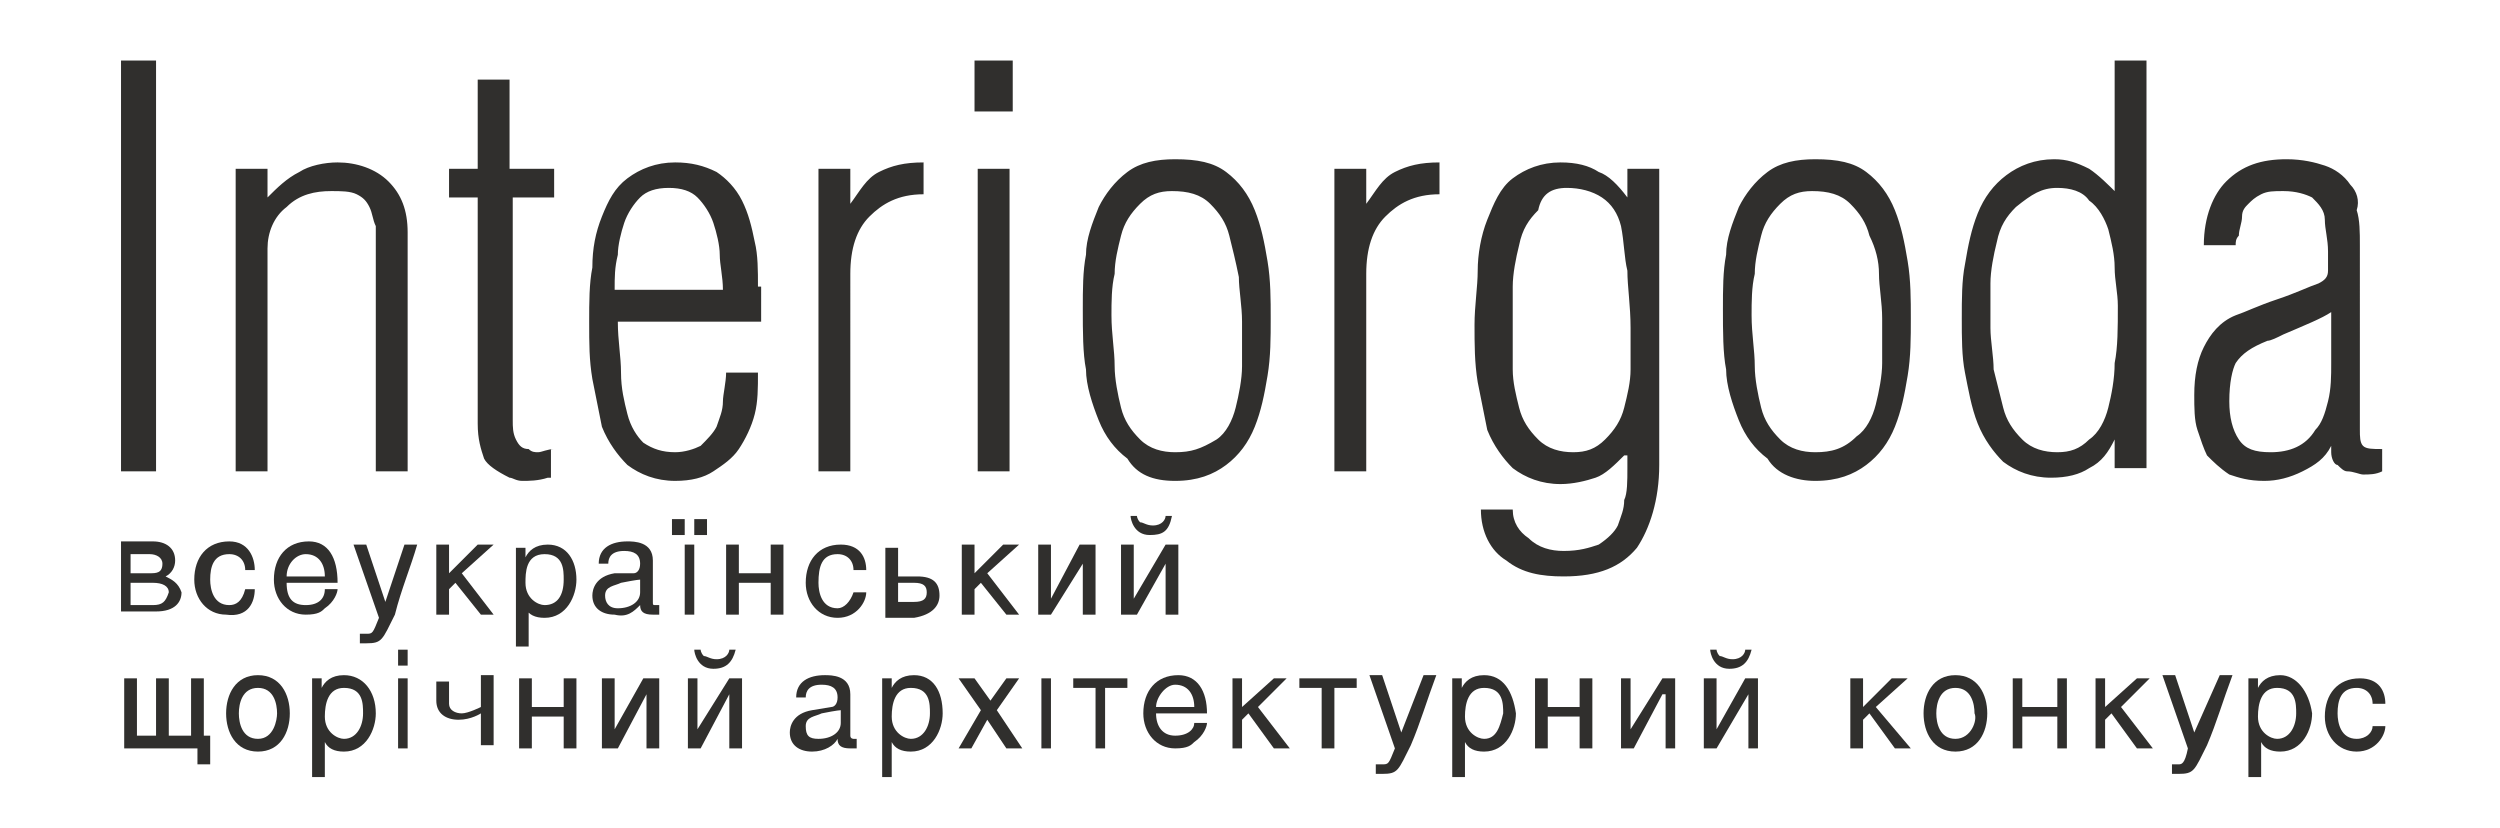 <?xml version="1.0" encoding="utf-8"?>
<!-- Generator: Adobe Illustrator 22.1.0, SVG Export Plug-In . SVG Version: 6.00 Build 0)  -->
<svg version="1.1" id="Layer_1" xmlns="http://www.w3.org/2000/svg" xmlns:xlink="http://www.w3.org/1999/xlink" x="0px" y="0px"
	 viewBox="0 0 78.5 26" style="enable-background:new 0 0 78.5 26;" xml:space="preserve">
<style type="text/css">
	.st0{fill:#302F2D;}
</style>
<g>
	<path class="st0" d="M4.9,14.8V1.9 M4.9,1.9H3.8v12.9h1.1V1.9L4.9,1.9z M8.4,7.8c0-0.5,0.2-1,0.6-1.3c0.4-0.4,0.9-0.5,1.4-0.5
		c0.3,0,0.6,0,0.8,0.1c0.2,0.1,0.3,0.2,0.4,0.4c0.1,0.2,0.1,0.4,0.2,0.6c0,0.2,0,0.5,0,0.8v6.9h1V7.3c0-0.7-0.2-1.2-0.6-1.6
		c-0.4-0.4-1-0.6-1.6-0.6c-0.4,0-0.9,0.1-1.2,0.3C9,5.6,8.7,5.9,8.4,6.2h0V5.3h-1v9.5h1V7.8L8.4,7.8z M17.4,14.1
		c-0.2,0-0.4,0.1-0.5,0.1c-0.1,0-0.2,0-0.3-0.1c-0.2,0-0.3-0.1-0.4-0.3c-0.1-0.2-0.1-0.4-0.1-0.6v-7h1.3V5.3H16V2.5h-1v2.8h-0.9v0.9
		H15v7.1c0,0.5,0.1,0.8,0.2,1.1c0.1,0.2,0.4,0.4,0.8,0.6c0.1,0,0.2,0.1,0.4,0.1c0.2,0,0.5,0,0.8-0.1c0,0,0,0,0.1,0V14.1L17.4,14.1z
		 M23.8,9c0-0.5,0-1-0.1-1.4c-0.1-0.5-0.2-0.9-0.4-1.3c-0.2-0.4-0.5-0.7-0.8-0.9c-0.4-0.2-0.8-0.3-1.3-0.3c-0.6,0-1.1,0.2-1.5,0.5
		c-0.4,0.3-0.6,0.7-0.8,1.2c-0.2,0.5-0.3,1-0.3,1.6c-0.1,0.5-0.1,1.1-0.1,1.7c0,0.7,0,1.2,0.1,1.8c0.1,0.5,0.2,1,0.3,1.5
		c0.2,0.5,0.5,0.9,0.8,1.2c0.4,0.3,0.9,0.5,1.5,0.5c0.5,0,0.9-0.1,1.2-0.3c0.3-0.2,0.6-0.4,0.8-0.7c0.2-0.3,0.4-0.7,0.5-1.1
		c0.1-0.4,0.1-0.8,0.1-1.3h-1c0,0.3-0.1,0.7-0.1,0.9c0,0.3-0.1,0.5-0.2,0.8c-0.1,0.2-0.3,0.4-0.5,0.6c-0.2,0.1-0.5,0.2-0.8,0.2
		c-0.4,0-0.7-0.1-1-0.3c-0.2-0.2-0.4-0.5-0.5-0.9c-0.1-0.4-0.2-0.8-0.2-1.3c0-0.5-0.1-1-0.1-1.6h4.5V9L23.8,9z M19.3,9.1
		c0-0.4,0-0.7,0.1-1.1c0-0.3,0.1-0.7,0.2-1c0.1-0.3,0.3-0.6,0.5-0.8c0.2-0.2,0.5-0.3,0.9-0.3c0.4,0,0.7,0.1,0.9,0.3
		c0.2,0.2,0.4,0.5,0.5,0.8c0.1,0.3,0.2,0.7,0.2,1c0,0.3,0.1,0.7,0.1,1.1H19.3L19.3,9.1z M26.6,5.3h-0.9v9.5h1V8.6
		c0-0.8,0.2-1.4,0.6-1.8c0.4-0.4,0.9-0.7,1.7-0.7V5.1c-0.6,0-1,0.1-1.4,0.3c-0.4,0.2-0.6,0.6-0.9,1h0V5.3L26.6,5.3z M31.7,5.3h-1
		v9.5h1V5.3L31.7,5.3z M31.8,1.9h-1.2v1.6h1.2V1.9L31.8,1.9z M36.9,15.1c0.7,0,1.2-0.2,1.6-0.5c0.4-0.3,0.7-0.7,0.9-1.2
		c0.2-0.5,0.3-1,0.4-1.6c0.1-0.6,0.1-1.2,0.1-1.8c0-0.6,0-1.2-0.1-1.8c-0.1-0.6-0.2-1.1-0.4-1.6c-0.2-0.5-0.5-0.9-0.9-1.2
		c-0.4-0.3-0.9-0.4-1.6-0.4c-0.6,0-1.1,0.1-1.5,0.4c-0.4,0.3-0.7,0.7-0.9,1.1c-0.2,0.5-0.4,1-0.4,1.5c-0.1,0.5-0.1,1.1-0.1,1.7
		c0,0.7,0,1.4,0.1,1.9c0,0.5,0.2,1.1,0.4,1.6c0.2,0.5,0.5,0.9,0.9,1.2C35.7,14.9,36.2,15.1,36.9,15.1 M36.9,14.2
		c-0.4,0-0.8-0.1-1.1-0.4c-0.3-0.3-0.5-0.6-0.6-1c-0.1-0.4-0.2-0.9-0.2-1.3c0-0.5-0.1-1-0.1-1.6c0-0.4,0-0.9,0.1-1.3
		c0-0.4,0.1-0.8,0.2-1.2c0.1-0.4,0.3-0.7,0.6-1c0.3-0.3,0.6-0.4,1-0.4c0.5,0,0.9,0.1,1.2,0.4c0.3,0.3,0.5,0.6,0.6,1
		c0.1,0.4,0.2,0.8,0.3,1.3c0,0.4,0.1,0.9,0.1,1.4c0,0.5,0,1,0,1.4c0,0.4-0.1,0.9-0.2,1.3c-0.1,0.4-0.3,0.8-0.6,1
		C37.7,14.1,37.4,14.2,36.9,14.2 M42.9,5.3h-1v9.5h1V8.6c0-0.8,0.2-1.4,0.6-1.8c0.4-0.4,0.9-0.7,1.7-0.7V5.1c-0.6,0-1,0.1-1.4,0.3
		c-0.4,0.2-0.6,0.6-0.9,1h0V5.3L42.9,5.3z M49.2,5.9c0.4,0,0.8,0.1,1.1,0.3c0.3,0.2,0.5,0.5,0.6,0.9C51,7.6,51,8.1,51.1,8.5
		c0,0.5,0.1,1.1,0.1,1.8c0,0.5,0,0.9,0,1.3c0,0.4-0.1,0.8-0.2,1.2c-0.1,0.4-0.3,0.7-0.6,1c-0.3,0.3-0.6,0.4-1,0.4
		c-0.4,0-0.8-0.1-1.1-0.4c-0.3-0.3-0.5-0.6-0.6-1c-0.1-0.4-0.2-0.8-0.2-1.2c0-0.4,0-0.9,0-1.3c0-0.4,0-0.9,0-1.3
		c0-0.4,0.1-0.9,0.2-1.3c0.1-0.5,0.3-0.8,0.6-1.1C48.4,6.1,48.7,5.9,49.2,5.9 M51.1,6.2L51.1,6.2c-0.3-0.4-0.6-0.7-0.9-0.8
		c-0.3-0.2-0.7-0.3-1.2-0.3c-0.6,0-1.1,0.2-1.5,0.5c-0.4,0.3-0.6,0.8-0.8,1.3c-0.2,0.5-0.3,1.1-0.3,1.6c0,0.5-0.1,1.1-0.1,1.7
		c0,0.6,0,1.2,0.1,1.8c0.1,0.5,0.2,1,0.3,1.5c0.2,0.5,0.5,0.9,0.8,1.2c0.4,0.3,0.9,0.5,1.5,0.5c0.4,0,0.8-0.1,1.1-0.2
		c0.3-0.1,0.6-0.4,0.9-0.7h0.1c0,0,0,0.1,0,0.4c0,0.4,0,0.8-0.1,1c0,0.3-0.1,0.5-0.2,0.8c-0.1,0.2-0.3,0.4-0.6,0.6
		c-0.3,0.1-0.6,0.2-1.1,0.2c-0.4,0-0.8-0.1-1.1-0.4c-0.3-0.2-0.5-0.5-0.5-0.9h-1c0,0.7,0.3,1.3,0.8,1.6c0.5,0.4,1.1,0.5,1.8,0.5
		c1.1,0,1.8-0.3,2.3-0.9c0.4-0.6,0.7-1.5,0.7-2.6V5.3h-1V6.2L51.1,6.2z M57,15.1c0.7,0,1.2-0.2,1.6-0.5c0.4-0.3,0.7-0.7,0.9-1.2
		c0.2-0.5,0.3-1,0.4-1.6c0.1-0.6,0.1-1.2,0.1-1.8c0-0.6,0-1.2-0.1-1.8c-0.1-0.6-0.2-1.1-0.4-1.6c-0.2-0.5-0.5-0.9-0.9-1.2
		c-0.4-0.3-0.9-0.4-1.6-0.4c-0.6,0-1.1,0.1-1.5,0.4c-0.4,0.3-0.7,0.7-0.9,1.1c-0.2,0.5-0.4,1-0.4,1.5c-0.1,0.5-0.1,1.1-0.1,1.7
		c0,0.7,0,1.4,0.1,1.9c0,0.5,0.2,1.1,0.4,1.6c0.2,0.5,0.5,0.9,0.9,1.2C55.8,14.9,56.4,15.1,57,15.1 M57,14.2c-0.4,0-0.8-0.1-1.1-0.4
		c-0.3-0.3-0.5-0.6-0.6-1c-0.1-0.4-0.2-0.9-0.2-1.3c0-0.5-0.1-1-0.1-1.6c0-0.4,0-0.9,0.1-1.3c0-0.4,0.1-0.8,0.2-1.2
		c0.1-0.4,0.3-0.7,0.6-1c0.3-0.3,0.6-0.4,1-0.4c0.5,0,0.9,0.1,1.2,0.4c0.3,0.3,0.5,0.6,0.6,1C58.9,7.8,59,8.2,59,8.6
		c0,0.4,0.1,0.9,0.1,1.4c0,0.5,0,1,0,1.4c0,0.4-0.1,0.9-0.2,1.3c-0.1,0.4-0.3,0.8-0.6,1C57.9,14.1,57.5,14.2,57,14.2 M64.6,5.9
		c0.4,0,0.8,0.1,1,0.4c0.3,0.2,0.5,0.6,0.6,0.9c0.1,0.4,0.2,0.8,0.2,1.2c0,0.4,0.1,0.8,0.1,1.2c0,0.7,0,1.3-0.1,1.8
		c0,0.5-0.1,1-0.2,1.4c-0.1,0.4-0.3,0.8-0.6,1c-0.3,0.3-0.6,0.4-1,0.4c-0.4,0-0.8-0.1-1.1-0.4c-0.3-0.3-0.5-0.6-0.6-1
		c-0.1-0.4-0.2-0.8-0.3-1.2c0-0.4-0.1-0.9-0.1-1.3c0-0.5,0-1,0-1.4c0-0.4,0.1-0.9,0.2-1.3c0.1-0.5,0.3-0.8,0.6-1.1
		C63.8,6.1,64.1,5.9,64.6,5.9 M66.5,6.1L66.5,6.1c-0.3-0.3-0.6-0.6-0.9-0.8c-0.4-0.2-0.7-0.3-1.1-0.3c-0.6,0-1.1,0.2-1.5,0.5
		c-0.4,0.3-0.7,0.7-0.9,1.2c-0.2,0.5-0.3,1-0.4,1.6c-0.1,0.5-0.1,1.1-0.1,1.7c0,0.6,0,1.2,0.1,1.7c0.1,0.5,0.2,1.1,0.4,1.6
		c0.2,0.5,0.5,0.9,0.8,1.2c0.4,0.3,0.9,0.5,1.5,0.5c0.5,0,0.9-0.1,1.2-0.3c0.4-0.2,0.6-0.5,0.8-0.9h0v0.9h1V1.9h-1V6.1L66.5,6.1z
		 M73.2,11.4c0,0.4,0,0.8-0.1,1.2c-0.1,0.4-0.2,0.7-0.4,0.9c-0.3,0.5-0.8,0.7-1.4,0.7c-0.5,0-0.8-0.1-1-0.4
		c-0.2-0.3-0.3-0.7-0.3-1.2c0-0.6,0.1-1,0.2-1.2c0.2-0.3,0.5-0.5,1-0.7c0.1,0,0.3-0.1,0.5-0.2c0.7-0.3,1.2-0.5,1.5-0.7V11.4
		L73.2,11.4z M70.2,7.7c0-0.1,0-0.2,0.1-0.3c0-0.2,0.1-0.4,0.1-0.6c0-0.2,0.1-0.3,0.2-0.4c0.1-0.1,0.2-0.2,0.4-0.3
		c0.2-0.1,0.4-0.1,0.7-0.1c0.4,0,0.7,0.1,0.9,0.2c0.2,0.2,0.4,0.4,0.4,0.7c0,0.3,0.1,0.6,0.1,1c0,0.2,0,0.4,0,0.6
		c0,0.2-0.1,0.3-0.3,0.4c-0.3,0.1-0.7,0.3-1.3,0.5c-0.6,0.2-1,0.4-1.3,0.5c-0.5,0.2-0.8,0.6-1,1c-0.2,0.4-0.3,0.9-0.3,1.5
		c0,0.4,0,0.8,0.1,1.1c0.1,0.3,0.2,0.6,0.3,0.8c0.2,0.2,0.4,0.4,0.7,0.6c0.3,0.1,0.6,0.2,1.1,0.2c0.4,0,0.8-0.1,1.2-0.3
		c0.4-0.2,0.7-0.4,0.9-0.8h0l0,0.2c0,0.2,0.1,0.4,0.2,0.4c0.1,0.1,0.2,0.2,0.3,0.2c0.2,0,0.4,0.1,0.5,0.1c0.2,0,0.4,0,0.6-0.1v-0.7
		c-0.3,0-0.5,0-0.6-0.1c-0.1-0.1-0.1-0.3-0.1-0.5V7.7c0-0.4,0-0.8-0.1-1.1C74.1,6.3,74,6,73.8,5.8c-0.2-0.3-0.5-0.5-0.8-0.6
		c-0.3-0.1-0.7-0.2-1.2-0.2c-0.8,0-1.4,0.2-1.9,0.7c-0.4,0.4-0.7,1.1-0.7,2H70.2L70.2,7.7z"/>
	<path class="st0" d="M5.2,18.1c0.2-0.1,0.3-0.3,0.3-0.5c0-0.4-0.3-0.6-0.7-0.6h-1v2.2h1.1c0.6,0,0.8-0.3,0.8-0.6
		C5.6,18.3,5.4,18.2,5.2,18.1 M4.1,17.4h0.6c0.2,0,0.4,0.1,0.4,0.3C5.1,18,4.9,18,4.7,18H4.1V17.4L4.1,17.4z M4.8,19H4.1v-0.7h0.7
		c0.3,0,0.5,0.1,0.5,0.3C5.2,18.9,5.1,19,4.8,19"/>
	<path class="st0" d="M8,18.5H7.7C7.6,18.9,7.4,19,7.2,19c-0.5,0-0.6-0.5-0.6-0.8c0-0.4,0.1-0.8,0.6-0.8c0.3,0,0.5,0.2,0.5,0.5H8
		C8,17.5,7.8,17,7.2,17c-0.7,0-1.1,0.5-1.1,1.2c0,0.6,0.4,1.1,1,1.1C7.8,19.4,8,18.9,8,18.5"/>
	<path class="st0" d="M9.6,19C9.2,19,9,18.8,9,18.3h1.6c0-0.8-0.3-1.3-0.9-1.3c-0.7,0-1.1,0.5-1.1,1.2c0,0.6,0.4,1.1,1,1.1
		c0.4,0,0.5-0.1,0.6-0.2c0.3-0.2,0.4-0.5,0.4-0.6h-0.4C10.2,18.8,10,19,9.6,19 M9.6,17.4c0.4,0,0.6,0.3,0.6,0.7H9
		C9,17.7,9.3,17.4,9.6,17.4"/>
	<path class="st0" d="M13.1,17.1h-0.4l-0.6,1.8h0l-0.6-1.8h-0.4l0.8,2.3c-0.2,0.5-0.2,0.5-0.4,0.5c-0.1,0-0.2,0-0.2,0v0.3
		c0.1,0,0.1,0,0.2,0c0.5,0,0.5-0.1,0.9-0.9C12.6,18.5,12.9,17.8,13.1,17.1"/>
	<polygon class="st0" points="22.2,16.3 21.8,16.3 21.8,16.8 22.2,16.8 22.2,16.3 	"/>
	<polygon class="st0" points="21.5,16.3 21.1,16.3 21.1,16.8 21.5,16.8 21.5,16.3 	"/>
	<path class="st0" d="M36.8,16.2h-0.2c0,0.1-0.1,0.3-0.4,0.3c-0.2,0-0.3-0.1-0.4-0.1c-0.1-0.1-0.1-0.2-0.1-0.2h-0.2
		c0,0.1,0.1,0.6,0.6,0.6C36.5,16.8,36.7,16.7,36.8,16.2"/>
	<polygon class="st0" points="6.6,24 6.6,23.1 6.4,23.1 6.4,21.3 6,21.3 6,23.1 5.3,23.1 5.3,21.3 4.9,21.3 4.9,23.1 4.3,23.1 
		4.3,21.3 3.9,21.3 3.9,23.5 6.2,23.5 6.2,24 6.6,24 	"/>
	<path class="st0" d="M8.1,21.2c-0.7,0-1,0.6-1,1.2c0,0.6,0.3,1.2,1,1.2c0.7,0,1-0.6,1-1.2C9.1,21.8,8.8,21.2,8.1,21.2 M8.1,23.2
		c-0.5,0-0.6-0.5-0.6-0.8c0-0.3,0.1-0.8,0.6-0.8c0.5,0,0.6,0.5,0.6,0.8C8.7,22.6,8.6,23.2,8.1,23.2"/>
	<path class="st0" d="M10.8,21.2c-0.4,0-0.6,0.2-0.7,0.4h0v-0.3H9.8v3.1h0.4v-1.1h0c0.1,0.2,0.3,0.3,0.6,0.3c0.7,0,1-0.7,1-1.2
		C11.8,21.7,11.4,21.2,10.8,21.2 M10.8,23.2c-0.2,0-0.6-0.2-0.6-0.7c0-0.4,0.1-0.9,0.6-0.9c0.6,0,0.6,0.5,0.6,0.8
		C11.4,22.8,11.2,23.2,10.8,23.2"/>
	<polygon class="st0" points="12.8,21.3 12.5,21.3 12.5,23.5 12.8,23.5 12.8,21.3 	"/>
	<polygon class="st0" points="12.8,20.4 12.5,20.4 12.5,20.9 12.8,20.9 12.8,20.4 	"/>
	<polygon class="st0" points="15.5,17.1 15,17.1 14.1,18 14.1,17.1 13.7,17.1 13.7,19.3 14.1,19.3 14.1,18.5 14.3,18.3 15.1,19.3 
		15.5,19.3 14.5,18 15.5,17.1 	"/>
	<path class="st0" d="M16.5,19.1L16.5,19.1c0.1,0.2,0.3,0.3,0.6,0.3c0.7,0,1-0.7,1-1.2c0-0.6-0.3-1.1-0.9-1.1
		c-0.4,0-0.6,0.2-0.7,0.4h0v-0.3h-0.3v3.1h0.4V19.1L16.5,19.1z M17.1,17.4c0.6,0,0.6,0.5,0.6,0.8c0,0.5-0.2,0.8-0.6,0.8
		c-0.2,0-0.6-0.2-0.6-0.7C16.5,18,16.5,17.4,17.1,17.4"/>
	<path class="st0" d="M20.1,19c0,0.2,0.1,0.3,0.4,0.3c0.1,0,0.1,0,0.2,0V19c0,0-0.1,0-0.1,0c-0.1,0-0.1,0-0.1-0.1v-1.3
		c0-0.6-0.6-0.6-0.8-0.6c-0.5,0-0.9,0.2-0.9,0.7h0.3c0-0.2,0.1-0.4,0.5-0.4c0.3,0,0.5,0.1,0.5,0.4c0,0.2-0.1,0.3-0.2,0.3L19.3,18
		c-0.6,0.1-0.7,0.5-0.7,0.7c0,0.4,0.3,0.6,0.7,0.6C19.7,19.4,19.9,19.2,20.1,19 M19,18.7c0-0.3,0.3-0.3,0.5-0.4
		c0.5-0.1,0.6-0.1,0.6-0.1v0.4c0,0.3-0.3,0.5-0.7,0.5C19.1,19.1,19,18.9,19,18.7"/>
	<polygon class="st0" points="21.8,17.1 21.5,17.1 21.5,19.3 21.8,19.3 21.8,17.1 	"/>
	<polygon class="st0" points="24.2,18 23.2,18 23.2,17.1 22.8,17.1 22.8,19.3 23.2,19.3 23.2,18.3 24.2,18.3 24.2,19.3 24.6,19.3 
		24.6,17.1 24.2,17.1 24.2,18 	"/>
	<path class="st0" d="M26.3,17.4c0.3,0,0.5,0.2,0.5,0.5h0.4c0-0.4-0.2-0.8-0.8-0.8c-0.7,0-1.1,0.5-1.1,1.2c0,0.6,0.4,1.1,1,1.1
		c0.6,0,0.9-0.5,0.9-0.8h-0.4c-0.1,0.3-0.3,0.5-0.5,0.5c-0.5,0-0.6-0.5-0.6-0.8C25.7,17.8,25.8,17.4,26.3,17.4"/>
	<path class="st0" d="M29.5,18.7c0-0.4-0.2-0.6-0.7-0.6h-0.6v-0.9h-0.4v2.2h0.9C29.3,19.3,29.5,19,29.5,18.7 M28.2,19v-0.7h0.5
		c0.3,0,0.4,0.1,0.4,0.3c0,0.2-0.1,0.3-0.4,0.3H28.2L28.2,19z"/>
	<polygon class="st0" points="30.6,18.5 30.8,18.3 31.6,19.3 32,19.3 31,18 32,17.1 31.5,17.1 30.6,18 30.6,17.1 30.2,17.1 
		30.2,19.3 30.6,19.3 30.6,18.5 	"/>
	<polygon class="st0" points="34,17.7 34,17.7 34,19.3 34.4,19.3 34.4,17.1 33.9,17.1 33,18.8 33,18.8 33,17.1 32.6,17.1 32.6,19.3 
		33,19.3 34,17.7 	"/>
	<polygon class="st0" points="36.6,17.7 36.6,19.3 37,19.3 37,17.1 36.6,17.1 35.6,18.8 35.6,18.8 35.6,17.1 35.2,17.1 35.2,19.3 
		35.7,19.3 36.6,17.7 36.6,17.7 	"/>
	<path class="st0" d="M15.1,22.2c0,0-0.4,0.2-0.6,0.2c-0.2,0-0.4-0.1-0.4-0.3v-0.7h-0.4V22c0,0.4,0.3,0.6,0.7,0.6
		c0.4,0,0.7-0.2,0.7-0.2v1h0.4v-2.2h-0.4V22.2L15.1,22.2z"/>
	<polygon class="st0" points="17.7,22.2 16.7,22.2 16.7,21.3 16.3,21.3 16.3,23.5 16.7,23.5 16.7,22.5 17.7,22.5 17.7,23.5 
		18.1,23.5 18.1,21.3 17.7,21.3 17.7,22.2 	"/>
	<polygon class="st0" points="19.3,22.9 19.3,22.9 19.3,21.3 18.9,21.3 18.9,23.5 19.4,23.5 20.3,21.8 20.3,21.8 20.3,23.5 
		20.7,23.5 20.7,21.3 20.2,21.3 19.3,22.9 	"/>
	<path class="st0" d="M22.4,21c0.4,0,0.6-0.2,0.7-0.6h-0.2c0,0.1-0.1,0.3-0.4,0.3c-0.2,0-0.3-0.1-0.4-0.1C22,20.5,22,20.4,22,20.4
		h-0.2C21.8,20.5,21.9,21,22.4,21"/>
	<polygon class="st0" points="21.9,22.9 21.9,22.9 21.9,21.3 21.6,21.3 21.6,23.5 22,23.5 22.9,21.8 22.9,21.8 22.9,23.5 23.3,23.5 
		23.3,21.3 22.9,21.3 21.9,22.9 	"/>
	<path class="st0" d="M26.7,23.1v-1.3c0-0.6-0.6-0.6-0.8-0.6c-0.5,0-0.9,0.2-0.9,0.7h0.3c0-0.2,0.1-0.4,0.5-0.4
		c0.3,0,0.5,0.1,0.5,0.4c0,0.2-0.1,0.3-0.2,0.3l-0.6,0.1c-0.6,0.1-0.7,0.5-0.7,0.7c0,0.4,0.3,0.6,0.7,0.6c0.4,0,0.7-0.2,0.8-0.4
		c0,0.2,0.1,0.3,0.4,0.3c0.1,0,0.1,0,0.2,0v-0.3c0,0-0.1,0-0.1,0C26.8,23.2,26.7,23.2,26.7,23.1 M26.4,22.7c0,0.3-0.3,0.5-0.7,0.5
		c-0.3,0-0.4-0.1-0.4-0.4c0-0.3,0.3-0.3,0.5-0.4c0.5-0.1,0.6-0.1,0.6-0.1V22.7L26.4,22.7z"/>
	<path class="st0" d="M28.7,21.2c-0.4,0-0.6,0.2-0.7,0.4h0v-0.3h-0.3v3.1H28v-1.1h0c0.1,0.2,0.3,0.3,0.6,0.3c0.7,0,1-0.7,1-1.2
		C29.6,21.7,29.3,21.2,28.7,21.2 M28.6,23.2c-0.2,0-0.6-0.2-0.6-0.7c0-0.4,0.1-0.9,0.6-0.9c0.6,0,0.6,0.5,0.6,0.8
		C29.2,22.8,29,23.2,28.6,23.2"/>
	<polygon class="st0" points="32,21.3 31.6,21.3 31.1,22 30.6,21.3 30.1,21.3 30.8,22.3 30.1,23.5 30.5,23.5 31,22.6 31.6,23.5 
		32.1,23.5 31.3,22.3 32,21.3 	"/>
	<polygon class="st0" points="32.7,23.5 33,23.5 33,21.3 32.7,21.3 32.7,23.5 	"/>
	<polygon class="st0" points="33.7,21.6 34.4,21.6 34.4,23.5 34.7,23.5 34.7,21.6 35.4,21.6 35.4,21.3 33.7,21.3 33.7,21.6 	"/>
	<path class="st0" d="M37,21.2c-0.7,0-1.1,0.5-1.1,1.2c0,0.6,0.4,1.1,1,1.1c0.4,0,0.5-0.1,0.6-0.2c0.3-0.2,0.4-0.5,0.4-0.6h-0.4
		c0,0.2-0.2,0.4-0.6,0.4c-0.4,0-0.6-0.3-0.6-0.7h1.6C37.9,21.7,37.6,21.2,37,21.2 M36.3,22.2c0-0.3,0.3-0.7,0.6-0.7
		c0.4,0,0.6,0.3,0.6,0.7H36.3L36.3,22.2z"/>
	<polygon class="st0" points="40.4,21.3 40,21.3 39,22.2 39,21.3 38.7,21.3 38.7,23.5 39,23.5 39,22.6 39.2,22.4 40,23.5 40.5,23.5 
		39.5,22.2 40.4,21.3 	"/>
	<polygon class="st0" points="40.8,21.6 41.5,21.6 41.5,23.5 41.9,23.5 41.9,21.6 42.6,21.6 42.6,21.3 40.8,21.3 40.8,21.6 	"/>
	<path class="st0" d="M44,23L44,23l-0.6-1.8H43l0.8,2.3C43.6,24,43.6,24,43.4,24c-0.1,0-0.2,0-0.2,0v0.3c0.1,0,0.1,0,0.2,0
		c0.5,0,0.5-0.1,0.9-0.9c0.3-0.7,0.5-1.4,0.8-2.2h-0.4L44,23L44,23z"/>
	<path class="st0" d="M46.6,21.2c-0.4,0-0.6,0.2-0.7,0.4h0v-0.3h-0.3v3.1H46v-1.1h0c0.1,0.2,0.3,0.3,0.6,0.3c0.7,0,1-0.7,1-1.2
		C47.5,21.7,47.2,21.2,46.6,21.2 M46.6,23.2c-0.2,0-0.6-0.2-0.6-0.7c0-0.4,0.1-0.9,0.6-0.9c0.6,0,0.6,0.5,0.6,0.8
		C47.1,22.8,47,23.2,46.6,23.2"/>
	<polygon class="st0" points="49.6,22.2 48.6,22.2 48.6,21.3 48.2,21.3 48.2,23.5 48.6,23.5 48.6,22.5 49.6,22.5 49.6,23.5 50,23.5 
		50,21.3 49.6,21.3 49.6,22.2 	"/>
	<polygon class="st0" points="51.2,22.9 51.2,22.9 51.2,21.3 50.9,21.3 50.9,23.5 51.3,23.5 52.2,21.8 52.3,21.8 52.3,23.5 
		52.6,23.5 52.6,21.3 52.2,21.3 51.2,22.9 	"/>
	<path class="st0" d="M54.3,21c0.4,0,0.6-0.2,0.7-0.6h-0.2c0,0.1-0.1,0.3-0.4,0.3c-0.2,0-0.3-0.1-0.4-0.1c-0.1-0.1-0.1-0.2-0.1-0.2
		h-0.2C53.7,20.5,53.8,21,54.3,21"/>
	<polygon class="st0" points="53.9,22.9 53.9,22.9 53.9,21.3 53.5,21.3 53.5,23.5 53.9,23.5 54.9,21.8 54.9,21.8 54.9,23.5 
		55.2,23.5 55.2,21.3 54.8,21.3 53.9,22.9 	"/>
	<polygon class="st0" points="59.9,21.3 59.4,21.3 58.5,22.2 58.5,21.3 58.1,21.3 58.1,23.5 58.5,23.5 58.5,22.6 58.7,22.4 
		59.5,23.5 60,23.5 58.9,22.2 59.9,21.3 	"/>
	<path class="st0" d="M61.4,21.2c-0.7,0-1,0.6-1,1.2c0,0.6,0.3,1.2,1,1.2c0.7,0,1-0.6,1-1.2C62.4,21.8,62.1,21.2,61.4,21.2
		 M61.4,23.2c-0.5,0-0.6-0.5-0.6-0.8c0-0.3,0.1-0.8,0.6-0.8c0.5,0,0.6,0.5,0.6,0.8C62.1,22.6,61.9,23.2,61.4,23.2"/>
	<polygon class="st0" points="64.6,22.2 63.5,22.2 63.5,21.3 63.2,21.3 63.2,23.5 63.5,23.5 63.5,22.5 64.6,22.5 64.6,23.5 
		64.9,23.5 64.9,21.3 64.6,21.3 64.6,22.2 	"/>
	<polygon class="st0" points="67.5,21.3 67.1,21.3 66.1,22.2 66.1,21.3 65.8,21.3 65.8,23.5 66.1,23.5 66.1,22.6 66.3,22.4 
		67.1,23.5 67.6,23.5 66.6,22.2 67.5,21.3 	"/>
	<path class="st0" d="M68.9,23L68.9,23l-0.6-1.8h-0.4l0.8,2.3C68.6,24,68.5,24,68.4,24c-0.1,0-0.2,0-0.2,0v0.3c0.1,0,0.1,0,0.2,0
		c0.5,0,0.5-0.1,0.9-0.9c0.3-0.7,0.5-1.4,0.8-2.2h-0.4L68.9,23L68.9,23z"/>
	<path class="st0" d="M71.6,21.2c-0.4,0-0.6,0.2-0.7,0.4h0v-0.3h-0.3v3.1h0.4v-1.1h0c0.1,0.2,0.3,0.3,0.6,0.3c0.7,0,1-0.7,1-1.2
		C72.5,21.7,72.1,21.2,71.6,21.2 M71.5,23.2c-0.2,0-0.6-0.2-0.6-0.7c0-0.4,0.1-0.9,0.6-0.9c0.6,0,0.6,0.5,0.6,0.8
		C72.1,22.8,71.9,23.2,71.5,23.2"/>
	<path class="st0" d="M74,23.2c-0.5,0-0.6-0.5-0.6-0.8c0-0.4,0.1-0.8,0.6-0.8c0.3,0,0.5,0.2,0.5,0.5h0.4c0-0.4-0.2-0.8-0.8-0.8
		c-0.7,0-1.1,0.5-1.1,1.2c0,0.6,0.4,1.1,1,1.1c0.6,0,0.9-0.5,0.9-0.8h-0.4C74.5,23,74.3,23.2,74,23.2"/>
</g>
</svg>
